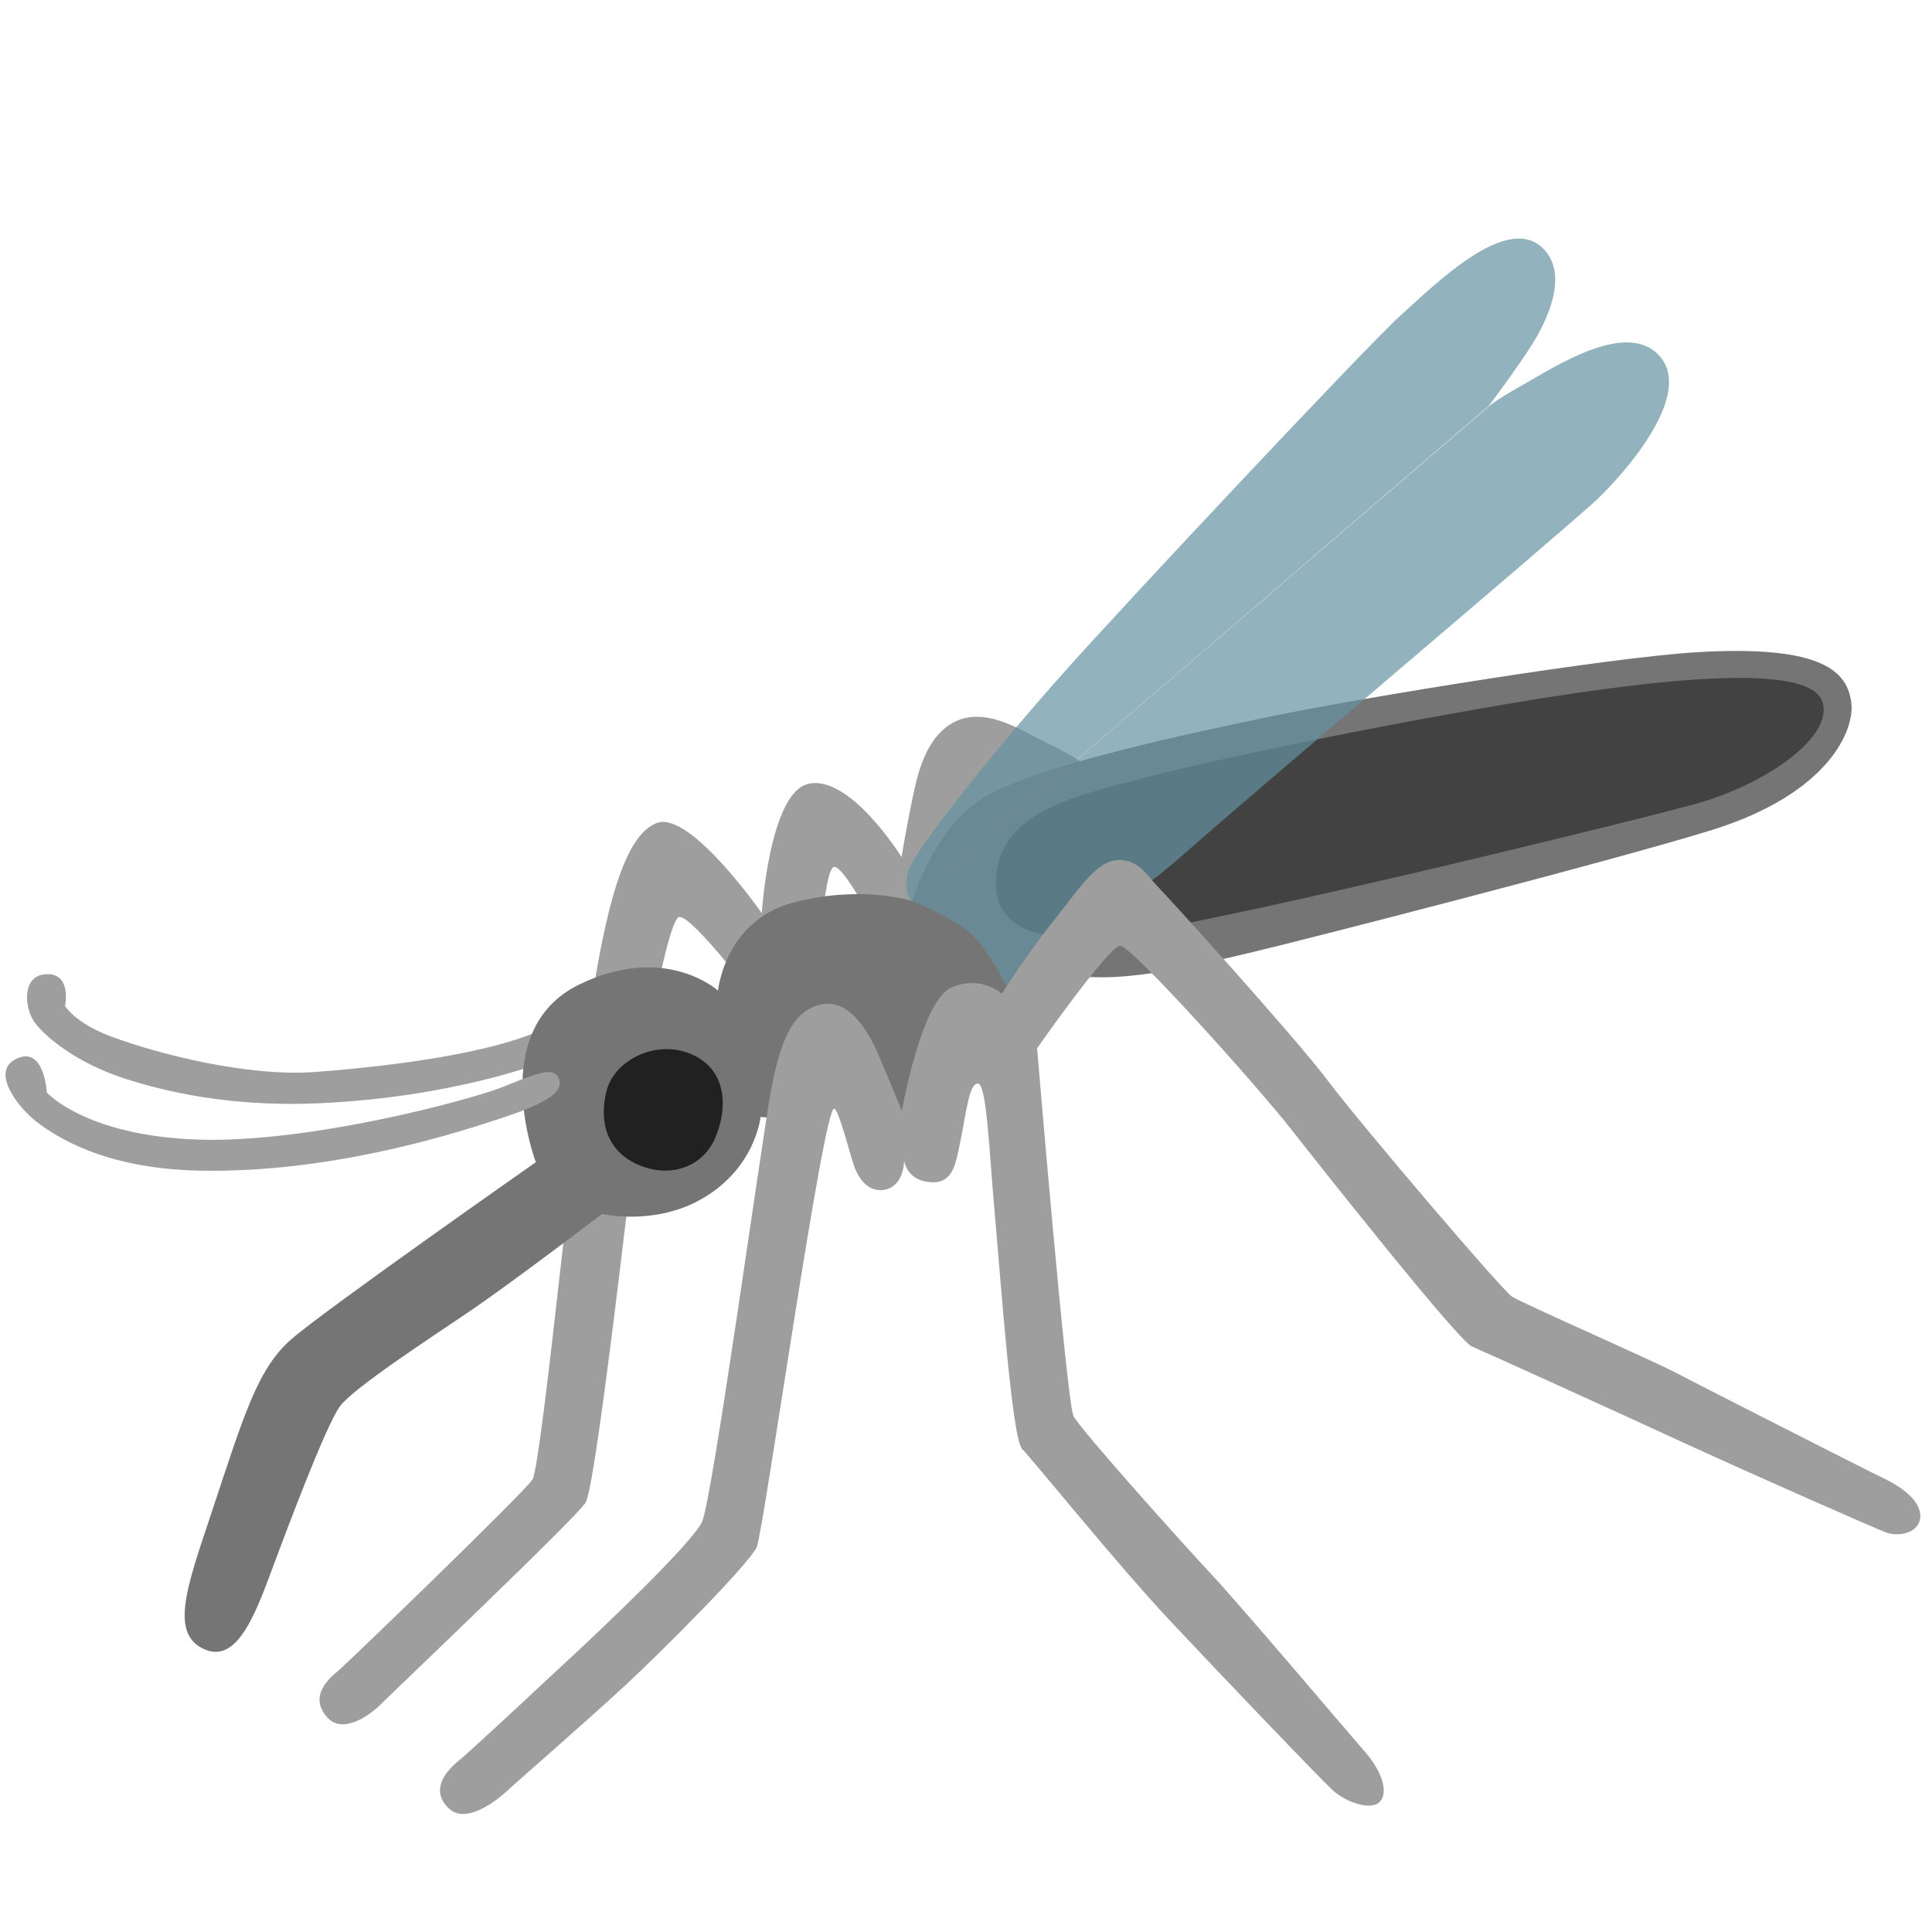 <?xml version='1.0' encoding='UTF-8'?>
<svg xmlns="http://www.w3.org/2000/svg" xmlns:xlink="http://www.w3.org/1999/xlink" xmlns:serif="http://www.serif.com/" viewBox="0 0 128 128" version="1.1" xml:space="preserve" style="fill-rule:evenodd;clip-rule:evenodd;stroke-linejoin:round;stroke-miterlimit:2;">
    <path d="M74.72,52.66C74.72,52.66 71.9,50.4 69.49,49.29C67.92,48.57 65.27,46.62 63.05,47.93C61.97,48.57 61.14,49.84 60.64,52.05C60.14,54.26 59.73,56.78 59.73,56.78C59.73,56.78 56.26,51.2 53.49,51.95C50.97,52.64 50.47,60.5 50.47,60.5C50.47,60.5 45.74,53.71 43.53,54.52C41.32,55.32 40.11,60.3 39.1,66.94C38.39,71.64 35.88,97.11 35.28,98.02C34.68,98.93 23.01,110.19 22.41,110.69C21.81,111.19 20.44,112.36 21.66,113.76C22.67,114.92 24.43,113.71 25.23,112.91C26.03,112.11 38.36,100.38 38.81,99.53C39.61,98.02 42.53,71.37 42.83,69.46C43.13,67.55 44.34,60.91 44.99,60.76C45.84,60.56 50.47,66.74 50.47,66.74L54.19,64.53C54.19,64.53 54.56,57.58 55.25,57.44C56,57.29 58.72,62.82 58.72,62.82L74.72,52.66Z" style="fill:rgb(158,158,158);fill-rule:nonzero;"/>
    <path d="M36.4,67.95C36.4,67.95 33.43,70.06 20.91,71.02C16.39,71.36 10.4,69.81 7.33,68.66C4.95,67.76 4.31,66.65 4.31,66.65C4.31,66.65 4.76,64.54 3.15,64.54C1.38,64.54 1.59,66.85 2.35,67.81C3.1,68.77 5.12,70.45 8.33,71.48C11.95,72.64 16.23,73.32 21.2,73.09C30,72.69 35.83,70.42 35.83,70.42L36.4,67.95Z" style="fill:rgb(158,158,158);fill-rule:nonzero;"/>
    <path d="M60.44,59.7C60.44,59.7 61.9,54.52 65.67,52.56C69.44,50.6 78.49,48.64 84.38,47.43C90.27,46.22 106.56,43.56 112.44,43.21C120.89,42.71 122.38,44.56 122.65,46.53C122.9,48.34 121.19,52.56 113.45,54.98C106.89,57.02 86.18,62.33 82.78,63.13C80,63.78 75.7,64.86 72.52,64.74C69.34,64.61 67.43,65.9 67.79,65.75L66.28,67.36L62.06,71.43L60.4,74.45L57.08,74.75L53.76,70.53L52.1,74.15L50.39,74C50.39,74 50.04,77.57 46.22,79.58C43.15,81.19 39.88,80.43 39.88,80.43C39.88,80.43 33.95,84.96 30.98,86.97C28.45,88.68 23.44,91.95 22.53,93.16C21.62,94.37 19.03,101.26 18.1,103.77C16.94,106.89 15.74,110.16 13.62,109.3C11.21,108.32 12.35,105.21 13.97,100.35C16.13,93.86 17.04,90.69 19.3,88.73C21.57,86.75 35.5,77 35.5,77C35.5,77 32.18,68.25 38.37,65.23C44.07,62.45 47.57,65.63 47.57,65.63C47.57,65.63 48.02,61 52.55,59.8C57.08,58.6 60.44,59.7 60.44,59.7Z" style="fill:rgb(117,117,117);fill-rule:nonzero;"/>
    <path d="M66,57.97C65.78,60.3 66.8,63.4 76.46,61.59C87.07,59.6 108.5,54.3 112.06,53.34C117.01,52.01 121.53,48.79 120.73,46.47C119.93,44.16 111.88,44.61 100.09,46.6C89.37,48.41 79.17,50.62 75.45,51.63C71.73,52.64 66.4,53.64 66,57.97Z" style="fill:rgb(66,66,66);fill-rule:nonzero;"/>
    <path d="M36.95,71.32C37.72,72.57 35.09,73.48 32.42,74.34C29.75,75.2 21.81,77.71 13.31,77.56C6.85,77.45 3.65,75.25 2.45,74.34C1.25,73.43 -0.74,70.95 1.14,70.12C2.95,69.32 3.1,72.38 3.1,72.38C3.1,72.38 5.66,75.25 13.11,75.5C20.56,75.75 31.26,72.83 33.27,72.03C35.29,71.22 36.55,70.66 36.95,71.32Z" style="fill:rgb(158,158,158);fill-rule:nonzero;"/>
    <path d="M47.36,75.44C46.46,77.46 44.22,78.03 42.26,77.16C40.3,76.29 39.66,74.48 40.17,72.33C40.66,70.23 43.47,68.86 45.75,69.82C48.17,70.81 48.26,73.42 47.36,75.44Z" style="fill:rgb(33,33,33);fill-rule:nonzero;"/>
    <path d="M60.44,59.7C60.44,59.7 59.79,59.2 60.16,57.76C60.54,56.33 66.12,49.46 70.34,44.71C74.56,39.96 90.63,22.84 92.82,20.87C95.01,18.91 99.68,14.23 102.1,16.34C104.11,18.1 102.4,21.39 101.5,22.83C100.6,24.27 98.63,26.9 98.63,26.9L60.44,59.7Z" style="fill:rgb(101,147,162);fill-opacity:0.7;fill-rule:nonzero;"/>
    <path d="M66.65,65.31C66.65,65.31 74.57,60.03 78.64,56.41C82.71,52.79 104.03,34.79 105.85,33.05C107.66,31.32 112.14,26.24 110.02,23.67C107.9,21.1 103.16,24.22 100.87,25.51C98.92,26.6 98.56,26.99 98.56,26.99L60.44,59.7C60.44,59.7 63.47,60.94 64.46,61.99C65.74,63.35 66.65,65.31 66.65,65.31Z" style="fill:rgb(101,147,162);fill-opacity:0.7;fill-rule:nonzero;"/>
    <path d="M46.51,100.83C45.83,102.26 40.02,107.77 37.91,109.73C35.8,111.69 31.12,116.07 30.37,116.67C29.62,117.27 28.4,118.6 29.77,119.84C30.88,120.85 32.84,119.36 33.62,118.63C34.68,117.65 38.37,114.48 41.39,111.69C43.98,109.3 49.69,103.54 50.14,102.49C50.59,101.43 54.55,73.27 55.27,73.45C55.57,73.53 56.27,76.31 56.55,77.15C57.08,78.73 58.08,79.04 58.84,78.76C59.91,78.37 59.9,76.9 59.9,76.9C59.9,76.9 60.05,78.04 61.31,78.28C62.89,78.58 63.22,77.55 63.5,76.24C64.03,73.75 64.18,71.79 64.78,71.79C65.38,71.79 65.53,76.24 65.91,80.46C66.29,84.68 67.04,95.32 67.72,96C68.4,96.68 74.02,103.65 77.53,107.39C81,111.09 87.49,117.87 88.32,118.63C89.15,119.38 90.81,119.99 91.41,119.38C92.01,118.77 91.56,117.34 90.43,116.06C89.47,114.97 82.36,106.56 80.32,104.37C78.28,102.18 71.57,94.71 71.12,93.81C70.67,92.9 68.71,69.45 68.71,69.45C68.71,69.45 73.46,62.66 74.22,62.66C74.97,62.66 83.35,72.01 85.53,74.8C87.72,77.59 96.62,88.83 97.52,89.21C98.42,89.59 107.44,93.69 111.47,95.55C117.05,98.11 124.14,101.21 124.9,101.51C125.65,101.81 126.73,101.63 127.09,100.98C127.47,100.3 127.17,99.09 124.83,97.96C123.4,97.27 112.76,91.85 111.03,90.95C109.3,90.04 100.85,86.35 100.17,85.9C99.49,85.45 90.29,74.66 87.95,71.57C85.61,68.48 77.24,59.27 76.64,58.67C76.04,58.07 75.36,56.78 73.85,57.01C72.5,57.21 71.26,59.2 69.99,60.77C68.02,63.21 66.38,65.83 66.38,65.83C66.38,65.83 64.95,64.55 62.99,65.45C61.03,66.36 59.75,73.6 59.75,73.6C59.75,73.6 58.25,69.9 57.86,69.15C56.88,67.26 55.67,66.06 54.01,66.66C52.35,67.26 51.6,69.38 51.07,72.32C50.51,75.26 47.19,99.4 46.51,100.83Z" style="fill:rgb(158,158,158);fill-rule:nonzero;"/>
</svg>
